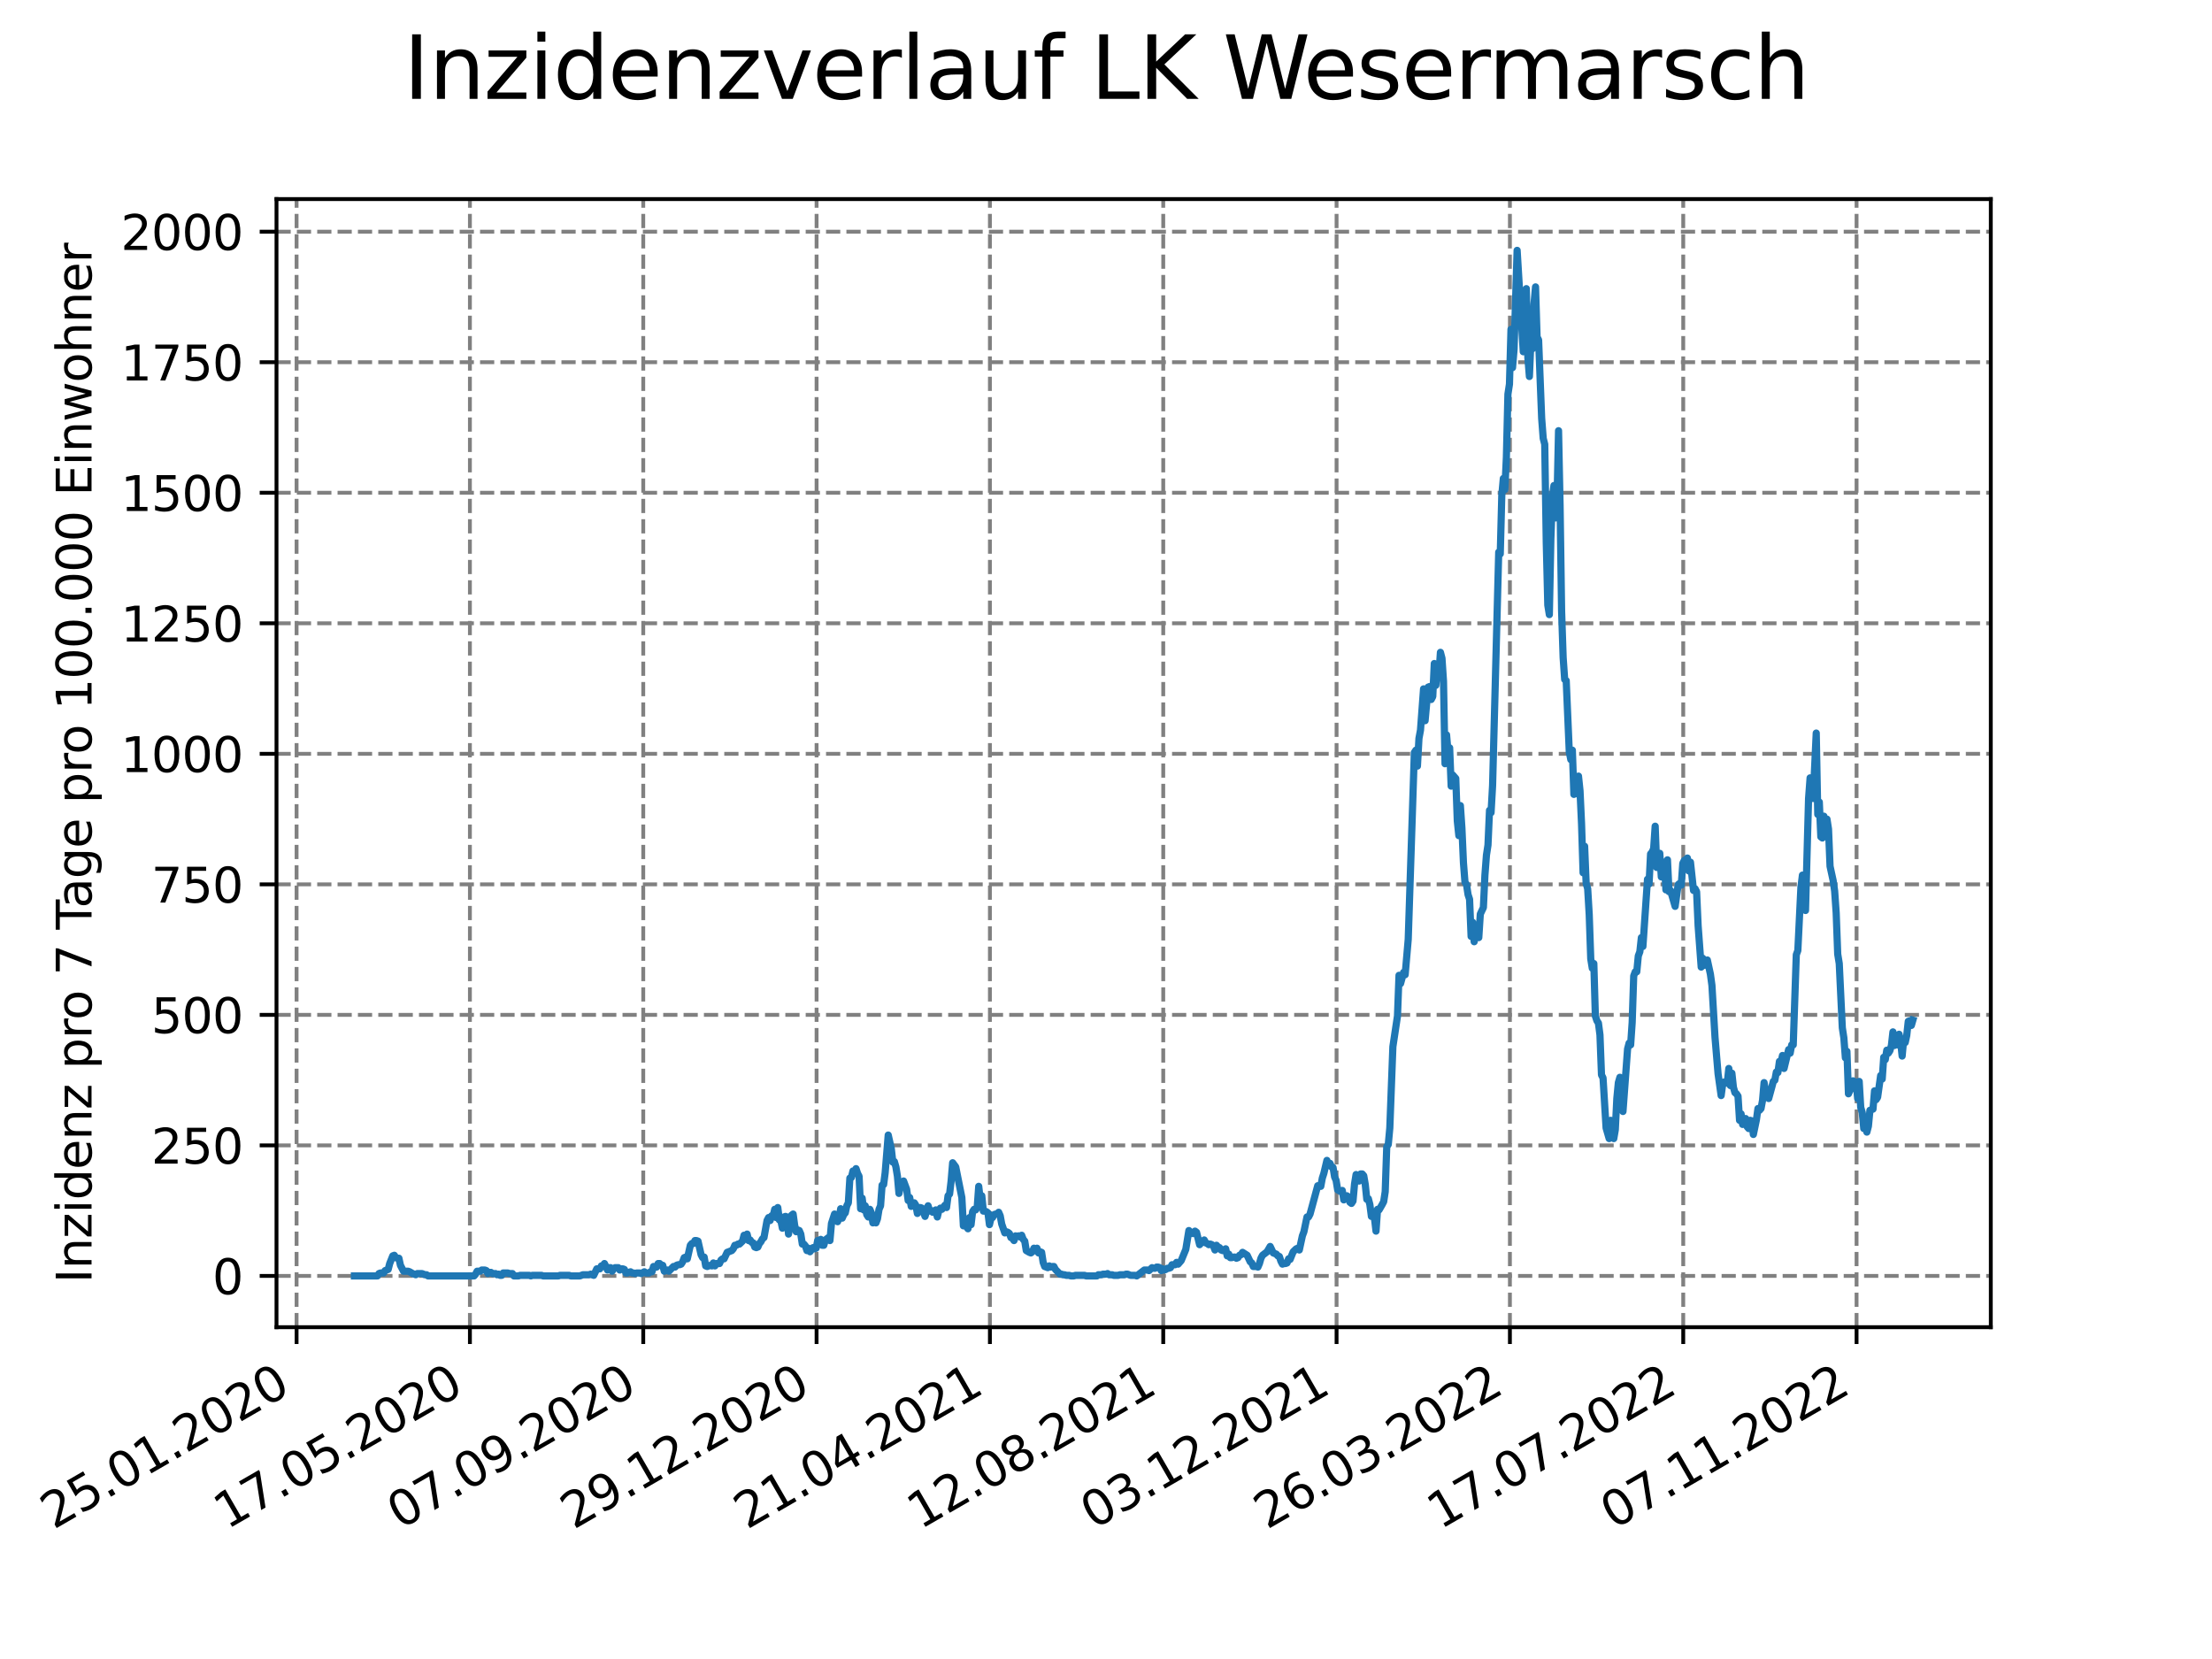 <?xml version="1.0" encoding="utf-8" standalone="no"?>
<!DOCTYPE svg PUBLIC "-//W3C//DTD SVG 1.1//EN"
  "http://www.w3.org/Graphics/SVG/1.1/DTD/svg11.dtd">
<svg xmlns:xlink="http://www.w3.org/1999/xlink" width="460.8pt" height="345.6pt" viewBox="0 0 460.8 345.6" xmlns="http://www.w3.org/2000/svg" version="1.1">
 <defs>
  <style type="text/css">*{stroke-linejoin: round; stroke-linecap: butt}</style>
 </defs>
 <g id="figure_1">
  <g id="patch_1">
   <path d="M 0 345.6 
L 460.8 345.6 
L 460.8 0 
L 0 0 
z
" style="fill: #ffffff"/>
  </g>
  <g id="axes_1">
   <g id="patch_2">
    <path d="M 57.6 276.48 
L 414.72 276.48 
L 414.72 41.472 
L 57.6 41.472 
z
" style="fill: #ffffff"/>
   </g>
   <g id="matplotlib.axis_1">
    <g id="xtick_1">
     <g id="line2d_1">
      <path d="M 61.783 276.48 
L 61.783 41.472 
" clip-path="url(#p9603338c42)" style="fill: none; stroke-dasharray: 2.96,1.28; stroke-dashoffset: 0; stroke: #808080; stroke-width: 0.8"/>
     </g>
     <g id="line2d_2">
      <defs>
       <path id="m438621c3f0" d="M 0 0 
L 0 3.5 
" style="stroke: #000000; stroke-width: 0.8"/>
      </defs>
      <g>
       <use xlink:href="#m438621c3f0" x="61.783" y="276.48" style="stroke: #000000; stroke-width: 0.8"/>
      </g>
     </g>
     <g id="text_1">
      <!-- 25.01.2020 -->
      <g transform="translate(11.158 318.689) rotate(-30) scale(0.1 -0.1)">
       <defs>
        <path id="DejaVuSans-32" d="M 1228 531 
L 3431 531 
L 3431 0 
L 469 0 
L 469 531 
Q 828 903 1448 1529 
Q 2069 2156 2228 2338 
Q 2531 2678 2651 2914 
Q 2772 3150 2772 3378 
Q 2772 3750 2511 3984 
Q 2250 4219 1831 4219 
Q 1534 4219 1204 4116 
Q 875 4013 500 3803 
L 500 4441 
Q 881 4594 1212 4672 
Q 1544 4750 1819 4750 
Q 2544 4750 2975 4387 
Q 3406 4025 3406 3419 
Q 3406 3131 3298 2873 
Q 3191 2616 2906 2266 
Q 2828 2175 2409 1742 
Q 1991 1309 1228 531 
z
" transform="scale(0.016)"/>
        <path id="DejaVuSans-35" d="M 691 4666 
L 3169 4666 
L 3169 4134 
L 1269 4134 
L 1269 2991 
Q 1406 3038 1543 3061 
Q 1681 3084 1819 3084 
Q 2600 3084 3056 2656 
Q 3513 2228 3513 1497 
Q 3513 744 3044 326 
Q 2575 -91 1722 -91 
Q 1428 -91 1123 -41 
Q 819 9 494 109 
L 494 744 
Q 775 591 1075 516 
Q 1375 441 1709 441 
Q 2250 441 2565 725 
Q 2881 1009 2881 1497 
Q 2881 1984 2565 2268 
Q 2250 2553 1709 2553 
Q 1456 2553 1204 2497 
Q 953 2441 691 2322 
L 691 4666 
z
" transform="scale(0.016)"/>
        <path id="DejaVuSans-2e" d="M 684 794 
L 1344 794 
L 1344 0 
L 684 0 
L 684 794 
z
" transform="scale(0.016)"/>
        <path id="DejaVuSans-30" d="M 2034 4250 
Q 1547 4250 1301 3770 
Q 1056 3291 1056 2328 
Q 1056 1369 1301 889 
Q 1547 409 2034 409 
Q 2525 409 2770 889 
Q 3016 1369 3016 2328 
Q 3016 3291 2770 3770 
Q 2525 4250 2034 4250 
z
M 2034 4750 
Q 2819 4750 3233 4129 
Q 3647 3509 3647 2328 
Q 3647 1150 3233 529 
Q 2819 -91 2034 -91 
Q 1250 -91 836 529 
Q 422 1150 422 2328 
Q 422 3509 836 4129 
Q 1250 4750 2034 4750 
z
" transform="scale(0.016)"/>
        <path id="DejaVuSans-31" d="M 794 531 
L 1825 531 
L 1825 4091 
L 703 3866 
L 703 4441 
L 1819 4666 
L 2450 4666 
L 2450 531 
L 3481 531 
L 3481 0 
L 794 0 
L 794 531 
z
" transform="scale(0.016)"/>
       </defs>
       <use xlink:href="#DejaVuSans-32"/>
       <use xlink:href="#DejaVuSans-35" x="63.623"/>
       <use xlink:href="#DejaVuSans-2e" x="127.246"/>
       <use xlink:href="#DejaVuSans-30" x="159.033"/>
       <use xlink:href="#DejaVuSans-31" x="222.656"/>
       <use xlink:href="#DejaVuSans-2e" x="286.279"/>
       <use xlink:href="#DejaVuSans-32" x="318.066"/>
       <use xlink:href="#DejaVuSans-30" x="381.689"/>
       <use xlink:href="#DejaVuSans-32" x="445.312"/>
       <use xlink:href="#DejaVuSans-30" x="508.936"/>
      </g>
     </g>
    </g>
    <g id="xtick_2">
     <g id="line2d_3">
      <path d="M 97.892 276.48 
L 97.892 41.472 
" clip-path="url(#p9603338c42)" style="fill: none; stroke-dasharray: 2.96,1.28; stroke-dashoffset: 0; stroke: #808080; stroke-width: 0.8"/>
     </g>
     <g id="line2d_4">
      <g>
       <use xlink:href="#m438621c3f0" x="97.892" y="276.48" style="stroke: #000000; stroke-width: 0.8"/>
      </g>
     </g>
     <g id="text_2">
      <!-- 17.05.2020 -->
      <g transform="translate(47.266 318.689) rotate(-30) scale(0.1 -0.1)">
       <defs>
        <path id="DejaVuSans-37" d="M 525 4666 
L 3525 4666 
L 3525 4397 
L 1831 0 
L 1172 0 
L 2766 4134 
L 525 4134 
L 525 4666 
z
" transform="scale(0.016)"/>
       </defs>
       <use xlink:href="#DejaVuSans-31"/>
       <use xlink:href="#DejaVuSans-37" x="63.623"/>
       <use xlink:href="#DejaVuSans-2e" x="127.246"/>
       <use xlink:href="#DejaVuSans-30" x="159.033"/>
       <use xlink:href="#DejaVuSans-35" x="222.656"/>
       <use xlink:href="#DejaVuSans-2e" x="286.279"/>
       <use xlink:href="#DejaVuSans-32" x="318.066"/>
       <use xlink:href="#DejaVuSans-30" x="381.689"/>
       <use xlink:href="#DejaVuSans-32" x="445.312"/>
       <use xlink:href="#DejaVuSans-30" x="508.936"/>
      </g>
     </g>
    </g>
    <g id="xtick_3">
     <g id="line2d_5">
      <path d="M 134 276.48 
L 134 41.472 
" clip-path="url(#p9603338c42)" style="fill: none; stroke-dasharray: 2.96,1.28; stroke-dashoffset: 0; stroke: #808080; stroke-width: 0.8"/>
     </g>
     <g id="line2d_6">
      <g>
       <use xlink:href="#m438621c3f0" x="134" y="276.48" style="stroke: #000000; stroke-width: 0.8"/>
      </g>
     </g>
     <g id="text_3">
      <!-- 07.09.2020 -->
      <g transform="translate(83.375 318.689) rotate(-30) scale(0.1 -0.1)">
       <defs>
        <path id="DejaVuSans-39" d="M 703 97 
L 703 672 
Q 941 559 1184 500 
Q 1428 441 1663 441 
Q 2288 441 2617 861 
Q 2947 1281 2994 2138 
Q 2813 1869 2534 1725 
Q 2256 1581 1919 1581 
Q 1219 1581 811 2004 
Q 403 2428 403 3163 
Q 403 3881 828 4315 
Q 1253 4750 1959 4750 
Q 2769 4750 3195 4129 
Q 3622 3509 3622 2328 
Q 3622 1225 3098 567 
Q 2575 -91 1691 -91 
Q 1453 -91 1209 -44 
Q 966 3 703 97 
z
M 1959 2075 
Q 2384 2075 2632 2365 
Q 2881 2656 2881 3163 
Q 2881 3666 2632 3958 
Q 2384 4250 1959 4250 
Q 1534 4250 1286 3958 
Q 1038 3666 1038 3163 
Q 1038 2656 1286 2365 
Q 1534 2075 1959 2075 
z
" transform="scale(0.016)"/>
       </defs>
       <use xlink:href="#DejaVuSans-30"/>
       <use xlink:href="#DejaVuSans-37" x="63.623"/>
       <use xlink:href="#DejaVuSans-2e" x="127.246"/>
       <use xlink:href="#DejaVuSans-30" x="159.033"/>
       <use xlink:href="#DejaVuSans-39" x="222.656"/>
       <use xlink:href="#DejaVuSans-2e" x="286.279"/>
       <use xlink:href="#DejaVuSans-32" x="318.066"/>
       <use xlink:href="#DejaVuSans-30" x="381.689"/>
       <use xlink:href="#DejaVuSans-32" x="445.312"/>
       <use xlink:href="#DejaVuSans-30" x="508.936"/>
      </g>
     </g>
    </g>
    <g id="xtick_4">
     <g id="line2d_7">
      <path d="M 170.108 276.48 
L 170.108 41.472 
" clip-path="url(#p9603338c42)" style="fill: none; stroke-dasharray: 2.96,1.28; stroke-dashoffset: 0; stroke: #808080; stroke-width: 0.8"/>
     </g>
     <g id="line2d_8">
      <g>
       <use xlink:href="#m438621c3f0" x="170.108" y="276.48" style="stroke: #000000; stroke-width: 0.8"/>
      </g>
     </g>
     <g id="text_4">
      <!-- 29.12.2020 -->
      <g transform="translate(119.483 318.689) rotate(-30) scale(0.1 -0.1)">
       <use xlink:href="#DejaVuSans-32"/>
       <use xlink:href="#DejaVuSans-39" x="63.623"/>
       <use xlink:href="#DejaVuSans-2e" x="127.246"/>
       <use xlink:href="#DejaVuSans-31" x="159.033"/>
       <use xlink:href="#DejaVuSans-32" x="222.656"/>
       <use xlink:href="#DejaVuSans-2e" x="286.279"/>
       <use xlink:href="#DejaVuSans-32" x="318.066"/>
       <use xlink:href="#DejaVuSans-30" x="381.689"/>
       <use xlink:href="#DejaVuSans-32" x="445.312"/>
       <use xlink:href="#DejaVuSans-30" x="508.936"/>
      </g>
     </g>
    </g>
    <g id="xtick_5">
     <g id="line2d_9">
      <path d="M 206.216 276.48 
L 206.216 41.472 
" clip-path="url(#p9603338c42)" style="fill: none; stroke-dasharray: 2.96,1.28; stroke-dashoffset: 0; stroke: #808080; stroke-width: 0.8"/>
     </g>
     <g id="line2d_10">
      <g>
       <use xlink:href="#m438621c3f0" x="206.216" y="276.48" style="stroke: #000000; stroke-width: 0.8"/>
      </g>
     </g>
     <g id="text_5">
      <!-- 21.04.2021 -->
      <g transform="translate(155.591 318.689) rotate(-30) scale(0.1 -0.1)">
       <defs>
        <path id="DejaVuSans-34" d="M 2419 4116 
L 825 1625 
L 2419 1625 
L 2419 4116 
z
M 2253 4666 
L 3047 4666 
L 3047 1625 
L 3713 1625 
L 3713 1100 
L 3047 1100 
L 3047 0 
L 2419 0 
L 2419 1100 
L 313 1100 
L 313 1709 
L 2253 4666 
z
" transform="scale(0.016)"/>
       </defs>
       <use xlink:href="#DejaVuSans-32"/>
       <use xlink:href="#DejaVuSans-31" x="63.623"/>
       <use xlink:href="#DejaVuSans-2e" x="127.246"/>
       <use xlink:href="#DejaVuSans-30" x="159.033"/>
       <use xlink:href="#DejaVuSans-34" x="222.656"/>
       <use xlink:href="#DejaVuSans-2e" x="286.279"/>
       <use xlink:href="#DejaVuSans-32" x="318.066"/>
       <use xlink:href="#DejaVuSans-30" x="381.689"/>
       <use xlink:href="#DejaVuSans-32" x="445.312"/>
       <use xlink:href="#DejaVuSans-31" x="508.936"/>
      </g>
     </g>
    </g>
    <g id="xtick_6">
     <g id="line2d_11">
      <path d="M 242.324 276.48 
L 242.324 41.472 
" clip-path="url(#p9603338c42)" style="fill: none; stroke-dasharray: 2.96,1.28; stroke-dashoffset: 0; stroke: #808080; stroke-width: 0.8"/>
     </g>
     <g id="line2d_12">
      <g>
       <use xlink:href="#m438621c3f0" x="242.324" y="276.48" style="stroke: #000000; stroke-width: 0.8"/>
      </g>
     </g>
     <g id="text_6">
      <!-- 12.08.2021 -->
      <g transform="translate(191.699 318.689) rotate(-30) scale(0.1 -0.1)">
       <defs>
        <path id="DejaVuSans-38" d="M 2034 2216 
Q 1584 2216 1326 1975 
Q 1069 1734 1069 1313 
Q 1069 891 1326 650 
Q 1584 409 2034 409 
Q 2484 409 2743 651 
Q 3003 894 3003 1313 
Q 3003 1734 2745 1975 
Q 2488 2216 2034 2216 
z
M 1403 2484 
Q 997 2584 770 2862 
Q 544 3141 544 3541 
Q 544 4100 942 4425 
Q 1341 4750 2034 4750 
Q 2731 4750 3128 4425 
Q 3525 4100 3525 3541 
Q 3525 3141 3298 2862 
Q 3072 2584 2669 2484 
Q 3125 2378 3379 2068 
Q 3634 1759 3634 1313 
Q 3634 634 3220 271 
Q 2806 -91 2034 -91 
Q 1263 -91 848 271 
Q 434 634 434 1313 
Q 434 1759 690 2068 
Q 947 2378 1403 2484 
z
M 1172 3481 
Q 1172 3119 1398 2916 
Q 1625 2713 2034 2713 
Q 2441 2713 2670 2916 
Q 2900 3119 2900 3481 
Q 2900 3844 2670 4047 
Q 2441 4250 2034 4250 
Q 1625 4250 1398 4047 
Q 1172 3844 1172 3481 
z
" transform="scale(0.016)"/>
       </defs>
       <use xlink:href="#DejaVuSans-31"/>
       <use xlink:href="#DejaVuSans-32" x="63.623"/>
       <use xlink:href="#DejaVuSans-2e" x="127.246"/>
       <use xlink:href="#DejaVuSans-30" x="159.033"/>
       <use xlink:href="#DejaVuSans-38" x="222.656"/>
       <use xlink:href="#DejaVuSans-2e" x="286.279"/>
       <use xlink:href="#DejaVuSans-32" x="318.066"/>
       <use xlink:href="#DejaVuSans-30" x="381.689"/>
       <use xlink:href="#DejaVuSans-32" x="445.312"/>
       <use xlink:href="#DejaVuSans-31" x="508.936"/>
      </g>
     </g>
    </g>
    <g id="xtick_7">
     <g id="line2d_13">
      <path d="M 278.433 276.48 
L 278.433 41.472 
" clip-path="url(#p9603338c42)" style="fill: none; stroke-dasharray: 2.96,1.28; stroke-dashoffset: 0; stroke: #808080; stroke-width: 0.8"/>
     </g>
     <g id="line2d_14">
      <g>
       <use xlink:href="#m438621c3f0" x="278.433" y="276.48" style="stroke: #000000; stroke-width: 0.8"/>
      </g>
     </g>
     <g id="text_7">
      <!-- 03.12.2021 -->
      <g transform="translate(227.808 318.689) rotate(-30) scale(0.1 -0.1)">
       <defs>
        <path id="DejaVuSans-33" d="M 2597 2516 
Q 3050 2419 3304 2112 
Q 3559 1806 3559 1356 
Q 3559 666 3084 287 
Q 2609 -91 1734 -91 
Q 1441 -91 1130 -33 
Q 819 25 488 141 
L 488 750 
Q 750 597 1062 519 
Q 1375 441 1716 441 
Q 2309 441 2620 675 
Q 2931 909 2931 1356 
Q 2931 1769 2642 2001 
Q 2353 2234 1838 2234 
L 1294 2234 
L 1294 2753 
L 1863 2753 
Q 2328 2753 2575 2939 
Q 2822 3125 2822 3475 
Q 2822 3834 2567 4026 
Q 2313 4219 1838 4219 
Q 1578 4219 1281 4162 
Q 984 4106 628 3988 
L 628 4550 
Q 988 4650 1302 4700 
Q 1616 4750 1894 4750 
Q 2613 4750 3031 4423 
Q 3450 4097 3450 3541 
Q 3450 3153 3228 2886 
Q 3006 2619 2597 2516 
z
" transform="scale(0.016)"/>
       </defs>
       <use xlink:href="#DejaVuSans-30"/>
       <use xlink:href="#DejaVuSans-33" x="63.623"/>
       <use xlink:href="#DejaVuSans-2e" x="127.246"/>
       <use xlink:href="#DejaVuSans-31" x="159.033"/>
       <use xlink:href="#DejaVuSans-32" x="222.656"/>
       <use xlink:href="#DejaVuSans-2e" x="286.279"/>
       <use xlink:href="#DejaVuSans-32" x="318.066"/>
       <use xlink:href="#DejaVuSans-30" x="381.689"/>
       <use xlink:href="#DejaVuSans-32" x="445.312"/>
       <use xlink:href="#DejaVuSans-31" x="508.936"/>
      </g>
     </g>
    </g>
    <g id="xtick_8">
     <g id="line2d_15">
      <path d="M 314.541 276.48 
L 314.541 41.472 
" clip-path="url(#p9603338c42)" style="fill: none; stroke-dasharray: 2.96,1.28; stroke-dashoffset: 0; stroke: #808080; stroke-width: 0.8"/>
     </g>
     <g id="line2d_16">
      <g>
       <use xlink:href="#m438621c3f0" x="314.541" y="276.48" style="stroke: #000000; stroke-width: 0.8"/>
      </g>
     </g>
     <g id="text_8">
      <!-- 26.03.2022 -->
      <g transform="translate(263.916 318.689) rotate(-30) scale(0.1 -0.1)">
       <defs>
        <path id="DejaVuSans-36" d="M 2113 2584 
Q 1688 2584 1439 2293 
Q 1191 2003 1191 1497 
Q 1191 994 1439 701 
Q 1688 409 2113 409 
Q 2538 409 2786 701 
Q 3034 994 3034 1497 
Q 3034 2003 2786 2293 
Q 2538 2584 2113 2584 
z
M 3366 4563 
L 3366 3988 
Q 3128 4100 2886 4159 
Q 2644 4219 2406 4219 
Q 1781 4219 1451 3797 
Q 1122 3375 1075 2522 
Q 1259 2794 1537 2939 
Q 1816 3084 2150 3084 
Q 2853 3084 3261 2657 
Q 3669 2231 3669 1497 
Q 3669 778 3244 343 
Q 2819 -91 2113 -91 
Q 1303 -91 875 529 
Q 447 1150 447 2328 
Q 447 3434 972 4092 
Q 1497 4750 2381 4750 
Q 2619 4750 2861 4703 
Q 3103 4656 3366 4563 
z
" transform="scale(0.016)"/>
       </defs>
       <use xlink:href="#DejaVuSans-32"/>
       <use xlink:href="#DejaVuSans-36" x="63.623"/>
       <use xlink:href="#DejaVuSans-2e" x="127.246"/>
       <use xlink:href="#DejaVuSans-30" x="159.033"/>
       <use xlink:href="#DejaVuSans-33" x="222.656"/>
       <use xlink:href="#DejaVuSans-2e" x="286.279"/>
       <use xlink:href="#DejaVuSans-32" x="318.066"/>
       <use xlink:href="#DejaVuSans-30" x="381.689"/>
       <use xlink:href="#DejaVuSans-32" x="445.312"/>
       <use xlink:href="#DejaVuSans-32" x="508.936"/>
      </g>
     </g>
    </g>
    <g id="xtick_9">
     <g id="line2d_17">
      <path d="M 350.649 276.48 
L 350.649 41.472 
" clip-path="url(#p9603338c42)" style="fill: none; stroke-dasharray: 2.96,1.28; stroke-dashoffset: 0; stroke: #808080; stroke-width: 0.8"/>
     </g>
     <g id="line2d_18">
      <g>
       <use xlink:href="#m438621c3f0" x="350.649" y="276.48" style="stroke: #000000; stroke-width: 0.8"/>
      </g>
     </g>
     <g id="text_9">
      <!-- 17.07.2022 -->
      <g transform="translate(300.024 318.689) rotate(-30) scale(0.1 -0.1)">
       <use xlink:href="#DejaVuSans-31"/>
       <use xlink:href="#DejaVuSans-37" x="63.623"/>
       <use xlink:href="#DejaVuSans-2e" x="127.246"/>
       <use xlink:href="#DejaVuSans-30" x="159.033"/>
       <use xlink:href="#DejaVuSans-37" x="222.656"/>
       <use xlink:href="#DejaVuSans-2e" x="286.279"/>
       <use xlink:href="#DejaVuSans-32" x="318.066"/>
       <use xlink:href="#DejaVuSans-30" x="381.689"/>
       <use xlink:href="#DejaVuSans-32" x="445.312"/>
       <use xlink:href="#DejaVuSans-32" x="508.936"/>
      </g>
     </g>
    </g>
    <g id="xtick_10">
     <g id="line2d_19">
      <path d="M 386.757 276.48 
L 386.757 41.472 
" clip-path="url(#p9603338c42)" style="fill: none; stroke-dasharray: 2.96,1.28; stroke-dashoffset: 0; stroke: #808080; stroke-width: 0.8"/>
     </g>
     <g id="line2d_20">
      <g>
       <use xlink:href="#m438621c3f0" x="386.757" y="276.48" style="stroke: #000000; stroke-width: 0.8"/>
      </g>
     </g>
     <g id="text_10">
      <!-- 07.11.2022 -->
      <g transform="translate(336.132 318.689) rotate(-30) scale(0.1 -0.1)">
       <use xlink:href="#DejaVuSans-30"/>
       <use xlink:href="#DejaVuSans-37" x="63.623"/>
       <use xlink:href="#DejaVuSans-2e" x="127.246"/>
       <use xlink:href="#DejaVuSans-31" x="159.033"/>
       <use xlink:href="#DejaVuSans-31" x="222.656"/>
       <use xlink:href="#DejaVuSans-2e" x="286.279"/>
       <use xlink:href="#DejaVuSans-32" x="318.066"/>
       <use xlink:href="#DejaVuSans-30" x="381.689"/>
       <use xlink:href="#DejaVuSans-32" x="445.312"/>
       <use xlink:href="#DejaVuSans-32" x="508.936"/>
      </g>
     </g>
    </g>
   </g>
   <g id="matplotlib.axis_2">
    <g id="ytick_1">
     <g id="line2d_21">
      <path d="M 57.6 265.798 
L 414.72 265.798 
" clip-path="url(#p9603338c42)" style="fill: none; stroke-dasharray: 2.96,1.28; stroke-dashoffset: 0; stroke: #808080; stroke-width: 0.8"/>
     </g>
     <g id="line2d_22">
      <defs>
       <path id="med3c5aa17b" d="M 0 0 
L -3.5 0 
" style="stroke: #000000; stroke-width: 0.8"/>
      </defs>
      <g>
       <use xlink:href="#med3c5aa17b" x="57.6" y="265.798" style="stroke: #000000; stroke-width: 0.8"/>
      </g>
     </g>
     <g id="text_11">
      <!-- 0 -->
      <g transform="translate(44.237 269.597) scale(0.1 -0.1)">
       <use xlink:href="#DejaVuSans-30"/>
      </g>
     </g>
    </g>
    <g id="ytick_2">
     <g id="line2d_23">
      <path d="M 57.6 238.606 
L 414.72 238.606 
" clip-path="url(#p9603338c42)" style="fill: none; stroke-dasharray: 2.96,1.28; stroke-dashoffset: 0; stroke: #808080; stroke-width: 0.8"/>
     </g>
     <g id="line2d_24">
      <g>
       <use xlink:href="#med3c5aa17b" x="57.6" y="238.606" style="stroke: #000000; stroke-width: 0.8"/>
      </g>
     </g>
     <g id="text_12">
      <!-- 250 -->
      <g transform="translate(31.512 242.406) scale(0.1 -0.1)">
       <use xlink:href="#DejaVuSans-32"/>
       <use xlink:href="#DejaVuSans-35" x="63.623"/>
       <use xlink:href="#DejaVuSans-30" x="127.246"/>
      </g>
     </g>
    </g>
    <g id="ytick_3">
     <g id="line2d_25">
      <path d="M 57.6 211.415 
L 414.72 211.415 
" clip-path="url(#p9603338c42)" style="fill: none; stroke-dasharray: 2.96,1.28; stroke-dashoffset: 0; stroke: #808080; stroke-width: 0.8"/>
     </g>
     <g id="line2d_26">
      <g>
       <use xlink:href="#med3c5aa17b" x="57.6" y="211.415" style="stroke: #000000; stroke-width: 0.8"/>
      </g>
     </g>
     <g id="text_13">
      <!-- 500 -->
      <g transform="translate(31.512 215.214) scale(0.1 -0.1)">
       <use xlink:href="#DejaVuSans-35"/>
       <use xlink:href="#DejaVuSans-30" x="63.623"/>
       <use xlink:href="#DejaVuSans-30" x="127.246"/>
      </g>
     </g>
    </g>
    <g id="ytick_4">
     <g id="line2d_27">
      <path d="M 57.6 184.224 
L 414.72 184.224 
" clip-path="url(#p9603338c42)" style="fill: none; stroke-dasharray: 2.96,1.28; stroke-dashoffset: 0; stroke: #808080; stroke-width: 0.8"/>
     </g>
     <g id="line2d_28">
      <g>
       <use xlink:href="#med3c5aa17b" x="57.6" y="184.224" style="stroke: #000000; stroke-width: 0.8"/>
      </g>
     </g>
     <g id="text_14">
      <!-- 750 -->
      <g transform="translate(31.512 188.023) scale(0.1 -0.1)">
       <use xlink:href="#DejaVuSans-37"/>
       <use xlink:href="#DejaVuSans-35" x="63.623"/>
       <use xlink:href="#DejaVuSans-30" x="127.246"/>
      </g>
     </g>
    </g>
    <g id="ytick_5">
     <g id="line2d_29">
      <path d="M 57.6 157.032 
L 414.72 157.032 
" clip-path="url(#p9603338c42)" style="fill: none; stroke-dasharray: 2.96,1.28; stroke-dashoffset: 0; stroke: #808080; stroke-width: 0.8"/>
     </g>
     <g id="line2d_30">
      <g>
       <use xlink:href="#med3c5aa17b" x="57.6" y="157.032" style="stroke: #000000; stroke-width: 0.8"/>
      </g>
     </g>
     <g id="text_15">
      <!-- 1000 -->
      <g transform="translate(25.15 160.832) scale(0.1 -0.1)">
       <use xlink:href="#DejaVuSans-31"/>
       <use xlink:href="#DejaVuSans-30" x="63.623"/>
       <use xlink:href="#DejaVuSans-30" x="127.246"/>
       <use xlink:href="#DejaVuSans-30" x="190.869"/>
      </g>
     </g>
    </g>
    <g id="ytick_6">
     <g id="line2d_31">
      <path d="M 57.6 129.841 
L 414.72 129.841 
" clip-path="url(#p9603338c42)" style="fill: none; stroke-dasharray: 2.96,1.28; stroke-dashoffset: 0; stroke: #808080; stroke-width: 0.8"/>
     </g>
     <g id="line2d_32">
      <g>
       <use xlink:href="#med3c5aa17b" x="57.6" y="129.841" style="stroke: #000000; stroke-width: 0.8"/>
      </g>
     </g>
     <g id="text_16">
      <!-- 1250 -->
      <g transform="translate(25.15 133.64) scale(0.1 -0.1)">
       <use xlink:href="#DejaVuSans-31"/>
       <use xlink:href="#DejaVuSans-32" x="63.623"/>
       <use xlink:href="#DejaVuSans-35" x="127.246"/>
       <use xlink:href="#DejaVuSans-30" x="190.869"/>
      </g>
     </g>
    </g>
    <g id="ytick_7">
     <g id="line2d_33">
      <path d="M 57.6 102.65 
L 414.72 102.65 
" clip-path="url(#p9603338c42)" style="fill: none; stroke-dasharray: 2.96,1.28; stroke-dashoffset: 0; stroke: #808080; stroke-width: 0.8"/>
     </g>
     <g id="line2d_34">
      <g>
       <use xlink:href="#med3c5aa17b" x="57.6" y="102.65" style="stroke: #000000; stroke-width: 0.8"/>
      </g>
     </g>
     <g id="text_17">
      <!-- 1500 -->
      <g transform="translate(25.15 106.449) scale(0.1 -0.1)">
       <use xlink:href="#DejaVuSans-31"/>
       <use xlink:href="#DejaVuSans-35" x="63.623"/>
       <use xlink:href="#DejaVuSans-30" x="127.246"/>
       <use xlink:href="#DejaVuSans-30" x="190.869"/>
      </g>
     </g>
    </g>
    <g id="ytick_8">
     <g id="line2d_35">
      <path d="M 57.6 75.458 
L 414.72 75.458 
" clip-path="url(#p9603338c42)" style="fill: none; stroke-dasharray: 2.96,1.28; stroke-dashoffset: 0; stroke: #808080; stroke-width: 0.8"/>
     </g>
     <g id="line2d_36">
      <g>
       <use xlink:href="#med3c5aa17b" x="57.6" y="75.458" style="stroke: #000000; stroke-width: 0.8"/>
      </g>
     </g>
     <g id="text_18">
      <!-- 1750 -->
      <g transform="translate(25.15 79.257) scale(0.1 -0.1)">
       <use xlink:href="#DejaVuSans-31"/>
       <use xlink:href="#DejaVuSans-37" x="63.623"/>
       <use xlink:href="#DejaVuSans-35" x="127.246"/>
       <use xlink:href="#DejaVuSans-30" x="190.869"/>
      </g>
     </g>
    </g>
    <g id="ytick_9">
     <g id="line2d_37">
      <path d="M 57.6 48.267 
L 414.72 48.267 
" clip-path="url(#p9603338c42)" style="fill: none; stroke-dasharray: 2.96,1.28; stroke-dashoffset: 0; stroke: #808080; stroke-width: 0.8"/>
     </g>
     <g id="line2d_38">
      <g>
       <use xlink:href="#med3c5aa17b" x="57.6" y="48.267" style="stroke: #000000; stroke-width: 0.8"/>
      </g>
     </g>
     <g id="text_19">
      <!-- 2000 -->
      <g transform="translate(25.15 52.066) scale(0.1 -0.1)">
       <use xlink:href="#DejaVuSans-32"/>
       <use xlink:href="#DejaVuSans-30" x="63.623"/>
       <use xlink:href="#DejaVuSans-30" x="127.246"/>
       <use xlink:href="#DejaVuSans-30" x="190.869"/>
      </g>
     </g>
    </g>
    <g id="text_20">
     <!-- Inzidenz pro 7 Tage pro 100.000 Einwohner -->
     <g transform="translate(19.07 267.301) rotate(-90) scale(0.1 -0.1)">
      <defs>
       <path id="DejaVuSans-49" d="M 628 4666 
L 1259 4666 
L 1259 0 
L 628 0 
L 628 4666 
z
" transform="scale(0.016)"/>
       <path id="DejaVuSans-6e" d="M 3513 2113 
L 3513 0 
L 2938 0 
L 2938 2094 
Q 2938 2591 2744 2837 
Q 2550 3084 2163 3084 
Q 1697 3084 1428 2787 
Q 1159 2491 1159 1978 
L 1159 0 
L 581 0 
L 581 3500 
L 1159 3500 
L 1159 2956 
Q 1366 3272 1645 3428 
Q 1925 3584 2291 3584 
Q 2894 3584 3203 3211 
Q 3513 2838 3513 2113 
z
" transform="scale(0.016)"/>
       <path id="DejaVuSans-7a" d="M 353 3500 
L 3084 3500 
L 3084 2975 
L 922 459 
L 3084 459 
L 3084 0 
L 275 0 
L 275 525 
L 2438 3041 
L 353 3041 
L 353 3500 
z
" transform="scale(0.016)"/>
       <path id="DejaVuSans-69" d="M 603 3500 
L 1178 3500 
L 1178 0 
L 603 0 
L 603 3500 
z
M 603 4863 
L 1178 4863 
L 1178 4134 
L 603 4134 
L 603 4863 
z
" transform="scale(0.016)"/>
       <path id="DejaVuSans-64" d="M 2906 2969 
L 2906 4863 
L 3481 4863 
L 3481 0 
L 2906 0 
L 2906 525 
Q 2725 213 2448 61 
Q 2172 -91 1784 -91 
Q 1150 -91 751 415 
Q 353 922 353 1747 
Q 353 2572 751 3078 
Q 1150 3584 1784 3584 
Q 2172 3584 2448 3432 
Q 2725 3281 2906 2969 
z
M 947 1747 
Q 947 1113 1208 752 
Q 1469 391 1925 391 
Q 2381 391 2643 752 
Q 2906 1113 2906 1747 
Q 2906 2381 2643 2742 
Q 2381 3103 1925 3103 
Q 1469 3103 1208 2742 
Q 947 2381 947 1747 
z
" transform="scale(0.016)"/>
       <path id="DejaVuSans-65" d="M 3597 1894 
L 3597 1613 
L 953 1613 
Q 991 1019 1311 708 
Q 1631 397 2203 397 
Q 2534 397 2845 478 
Q 3156 559 3463 722 
L 3463 178 
Q 3153 47 2828 -22 
Q 2503 -91 2169 -91 
Q 1331 -91 842 396 
Q 353 884 353 1716 
Q 353 2575 817 3079 
Q 1281 3584 2069 3584 
Q 2775 3584 3186 3129 
Q 3597 2675 3597 1894 
z
M 3022 2063 
Q 3016 2534 2758 2815 
Q 2500 3097 2075 3097 
Q 1594 3097 1305 2825 
Q 1016 2553 972 2059 
L 3022 2063 
z
" transform="scale(0.016)"/>
       <path id="DejaVuSans-20" transform="scale(0.016)"/>
       <path id="DejaVuSans-70" d="M 1159 525 
L 1159 -1331 
L 581 -1331 
L 581 3500 
L 1159 3500 
L 1159 2969 
Q 1341 3281 1617 3432 
Q 1894 3584 2278 3584 
Q 2916 3584 3314 3078 
Q 3713 2572 3713 1747 
Q 3713 922 3314 415 
Q 2916 -91 2278 -91 
Q 1894 -91 1617 61 
Q 1341 213 1159 525 
z
M 3116 1747 
Q 3116 2381 2855 2742 
Q 2594 3103 2138 3103 
Q 1681 3103 1420 2742 
Q 1159 2381 1159 1747 
Q 1159 1113 1420 752 
Q 1681 391 2138 391 
Q 2594 391 2855 752 
Q 3116 1113 3116 1747 
z
" transform="scale(0.016)"/>
       <path id="DejaVuSans-72" d="M 2631 2963 
Q 2534 3019 2420 3045 
Q 2306 3072 2169 3072 
Q 1681 3072 1420 2755 
Q 1159 2438 1159 1844 
L 1159 0 
L 581 0 
L 581 3500 
L 1159 3500 
L 1159 2956 
Q 1341 3275 1631 3429 
Q 1922 3584 2338 3584 
Q 2397 3584 2469 3576 
Q 2541 3569 2628 3553 
L 2631 2963 
z
" transform="scale(0.016)"/>
       <path id="DejaVuSans-6f" d="M 1959 3097 
Q 1497 3097 1228 2736 
Q 959 2375 959 1747 
Q 959 1119 1226 758 
Q 1494 397 1959 397 
Q 2419 397 2687 759 
Q 2956 1122 2956 1747 
Q 2956 2369 2687 2733 
Q 2419 3097 1959 3097 
z
M 1959 3584 
Q 2709 3584 3137 3096 
Q 3566 2609 3566 1747 
Q 3566 888 3137 398 
Q 2709 -91 1959 -91 
Q 1206 -91 779 398 
Q 353 888 353 1747 
Q 353 2609 779 3096 
Q 1206 3584 1959 3584 
z
" transform="scale(0.016)"/>
       <path id="DejaVuSans-54" d="M -19 4666 
L 3928 4666 
L 3928 4134 
L 2272 4134 
L 2272 0 
L 1638 0 
L 1638 4134 
L -19 4134 
L -19 4666 
z
" transform="scale(0.016)"/>
       <path id="DejaVuSans-61" d="M 2194 1759 
Q 1497 1759 1228 1600 
Q 959 1441 959 1056 
Q 959 750 1161 570 
Q 1363 391 1709 391 
Q 2188 391 2477 730 
Q 2766 1069 2766 1631 
L 2766 1759 
L 2194 1759 
z
M 3341 1997 
L 3341 0 
L 2766 0 
L 2766 531 
Q 2569 213 2275 61 
Q 1981 -91 1556 -91 
Q 1019 -91 701 211 
Q 384 513 384 1019 
Q 384 1609 779 1909 
Q 1175 2209 1959 2209 
L 2766 2209 
L 2766 2266 
Q 2766 2663 2505 2880 
Q 2244 3097 1772 3097 
Q 1472 3097 1187 3025 
Q 903 2953 641 2809 
L 641 3341 
Q 956 3463 1253 3523 
Q 1550 3584 1831 3584 
Q 2591 3584 2966 3190 
Q 3341 2797 3341 1997 
z
" transform="scale(0.016)"/>
       <path id="DejaVuSans-67" d="M 2906 1791 
Q 2906 2416 2648 2759 
Q 2391 3103 1925 3103 
Q 1463 3103 1205 2759 
Q 947 2416 947 1791 
Q 947 1169 1205 825 
Q 1463 481 1925 481 
Q 2391 481 2648 825 
Q 2906 1169 2906 1791 
z
M 3481 434 
Q 3481 -459 3084 -895 
Q 2688 -1331 1869 -1331 
Q 1566 -1331 1297 -1286 
Q 1028 -1241 775 -1147 
L 775 -588 
Q 1028 -725 1275 -790 
Q 1522 -856 1778 -856 
Q 2344 -856 2625 -561 
Q 2906 -266 2906 331 
L 2906 616 
Q 2728 306 2450 153 
Q 2172 0 1784 0 
Q 1141 0 747 490 
Q 353 981 353 1791 
Q 353 2603 747 3093 
Q 1141 3584 1784 3584 
Q 2172 3584 2450 3431 
Q 2728 3278 2906 2969 
L 2906 3500 
L 3481 3500 
L 3481 434 
z
" transform="scale(0.016)"/>
       <path id="DejaVuSans-45" d="M 628 4666 
L 3578 4666 
L 3578 4134 
L 1259 4134 
L 1259 2753 
L 3481 2753 
L 3481 2222 
L 1259 2222 
L 1259 531 
L 3634 531 
L 3634 0 
L 628 0 
L 628 4666 
z
" transform="scale(0.016)"/>
       <path id="DejaVuSans-77" d="M 269 3500 
L 844 3500 
L 1563 769 
L 2278 3500 
L 2956 3500 
L 3675 769 
L 4391 3500 
L 4966 3500 
L 4050 0 
L 3372 0 
L 2619 2869 
L 1863 0 
L 1184 0 
L 269 3500 
z
" transform="scale(0.016)"/>
       <path id="DejaVuSans-68" d="M 3513 2113 
L 3513 0 
L 2938 0 
L 2938 2094 
Q 2938 2591 2744 2837 
Q 2550 3084 2163 3084 
Q 1697 3084 1428 2787 
Q 1159 2491 1159 1978 
L 1159 0 
L 581 0 
L 581 4863 
L 1159 4863 
L 1159 2956 
Q 1366 3272 1645 3428 
Q 1925 3584 2291 3584 
Q 2894 3584 3203 3211 
Q 3513 2838 3513 2113 
z
" transform="scale(0.016)"/>
      </defs>
      <use xlink:href="#DejaVuSans-49"/>
      <use xlink:href="#DejaVuSans-6e" x="29.492"/>
      <use xlink:href="#DejaVuSans-7a" x="92.871"/>
      <use xlink:href="#DejaVuSans-69" x="145.361"/>
      <use xlink:href="#DejaVuSans-64" x="173.145"/>
      <use xlink:href="#DejaVuSans-65" x="236.621"/>
      <use xlink:href="#DejaVuSans-6e" x="298.145"/>
      <use xlink:href="#DejaVuSans-7a" x="361.523"/>
      <use xlink:href="#DejaVuSans-20" x="414.014"/>
      <use xlink:href="#DejaVuSans-70" x="445.801"/>
      <use xlink:href="#DejaVuSans-72" x="509.277"/>
      <use xlink:href="#DejaVuSans-6f" x="548.141"/>
      <use xlink:href="#DejaVuSans-20" x="609.322"/>
      <use xlink:href="#DejaVuSans-37" x="641.109"/>
      <use xlink:href="#DejaVuSans-20" x="704.732"/>
      <use xlink:href="#DejaVuSans-54" x="736.52"/>
      <use xlink:href="#DejaVuSans-61" x="781.104"/>
      <use xlink:href="#DejaVuSans-67" x="842.383"/>
      <use xlink:href="#DejaVuSans-65" x="905.859"/>
      <use xlink:href="#DejaVuSans-20" x="967.383"/>
      <use xlink:href="#DejaVuSans-70" x="999.17"/>
      <use xlink:href="#DejaVuSans-72" x="1062.646"/>
      <use xlink:href="#DejaVuSans-6f" x="1101.51"/>
      <use xlink:href="#DejaVuSans-20" x="1162.691"/>
      <use xlink:href="#DejaVuSans-31" x="1194.479"/>
      <use xlink:href="#DejaVuSans-30" x="1258.102"/>
      <use xlink:href="#DejaVuSans-30" x="1321.725"/>
      <use xlink:href="#DejaVuSans-2e" x="1385.348"/>
      <use xlink:href="#DejaVuSans-30" x="1417.135"/>
      <use xlink:href="#DejaVuSans-30" x="1480.758"/>
      <use xlink:href="#DejaVuSans-30" x="1544.381"/>
      <use xlink:href="#DejaVuSans-20" x="1608.004"/>
      <use xlink:href="#DejaVuSans-45" x="1639.791"/>
      <use xlink:href="#DejaVuSans-69" x="1702.975"/>
      <use xlink:href="#DejaVuSans-6e" x="1730.758"/>
      <use xlink:href="#DejaVuSans-77" x="1794.137"/>
      <use xlink:href="#DejaVuSans-6f" x="1875.924"/>
      <use xlink:href="#DejaVuSans-68" x="1937.105"/>
      <use xlink:href="#DejaVuSans-6e" x="2000.484"/>
      <use xlink:href="#DejaVuSans-65" x="2063.863"/>
      <use xlink:href="#DejaVuSans-72" x="2125.387"/>
     </g>
    </g>
   </g>
   <g id="line2d_39">
    <path d="M 73.833 265.798 
L 78.626 265.798 
L 78.945 265.307 
L 79.265 265.184 
L 79.904 265.184 
L 80.224 264.693 
L 80.863 264.447 
L 81.182 263.219 
L 81.821 261.623 
L 82.141 261.5 
L 82.46 261.992 
L 82.78 262.114 
L 83.099 262.114 
L 83.419 263.588 
L 84.058 264.816 
L 85.017 264.816 
L 85.336 264.938 
L 85.975 265.307 
L 86.614 265.552 
L 86.934 265.307 
L 87.893 265.307 
L 88.532 265.552 
L 88.851 265.552 
L 89.171 265.798 
L 98.757 265.798 
L 99.077 265.429 
L 99.396 264.816 
L 100.035 264.816 
L 100.355 264.57 
L 100.994 264.57 
L 101.313 264.693 
L 101.633 265.307 
L 101.952 265.061 
L 102.272 265.061 
L 102.591 265.307 
L 103.231 265.307 
L 103.55 265.552 
L 103.87 265.429 
L 104.189 265.675 
L 104.509 265.675 
L 104.828 265.184 
L 105.787 265.184 
L 106.106 265.307 
L 106.746 265.307 
L 107.065 265.798 
L 108.024 265.798 
L 108.343 265.675 
L 110.261 265.675 
L 110.58 265.798 
L 110.9 265.675 
L 112.817 265.675 
L 113.136 265.798 
L 116.332 265.798 
L 116.651 265.675 
L 118.569 265.675 
L 118.888 265.798 
L 120.805 265.798 
L 121.444 265.552 
L 122.723 265.552 
L 123.042 265.429 
L 123.681 265.675 
L 124.32 264.324 
L 124.959 264.324 
L 125.279 263.71 
L 125.599 263.71 
L 125.918 263.219 
L 126.557 264.57 
L 126.877 264.079 
L 127.196 264.079 
L 127.516 264.816 
L 127.835 264.324 
L 128.155 264.079 
L 128.794 264.079 
L 129.113 264.57 
L 129.433 264.324 
L 129.753 264.324 
L 130.072 264.447 
L 130.392 265.184 
L 130.711 265.184 
L 131.35 264.938 
L 131.67 265.184 
L 131.989 265.184 
L 132.309 265.307 
L 132.628 265.184 
L 133.268 265.184 
L 133.587 265.307 
L 134.226 264.938 
L 134.546 265.184 
L 135.185 265.184 
L 135.504 264.938 
L 135.824 264.938 
L 136.143 263.833 
L 136.463 263.956 
L 136.782 263.956 
L 137.102 263.219 
L 137.422 263.219 
L 137.741 263.588 
L 138.061 263.588 
L 138.38 264.816 
L 139.019 264.57 
L 139.339 264.816 
L 140.297 263.833 
L 140.617 263.956 
L 140.937 263.588 
L 141.256 263.465 
L 141.576 263.465 
L 141.895 263.342 
L 142.215 262.851 
L 142.534 261.992 
L 142.854 261.869 
L 143.173 262.237 
L 143.812 259.413 
L 144.132 259.045 
L 144.451 259.045 
L 144.771 258.431 
L 145.091 258.431 
L 145.41 258.554 
L 146.049 261.378 
L 146.369 261.992 
L 146.688 261.869 
L 147.008 263.71 
L 147.327 263.833 
L 147.966 263.588 
L 148.286 263.71 
L 148.606 263.097 
L 148.925 263.71 
L 149.245 263.219 
L 149.884 263.219 
L 150.203 262.483 
L 150.523 262.237 
L 150.842 262.237 
L 151.481 260.886 
L 152.44 260.518 
L 152.76 260.15 
L 153.079 259.413 
L 153.399 259.413 
L 153.718 259.167 
L 154.038 259.167 
L 154.677 258.554 
L 154.996 257.326 
L 155.316 257.94 
L 155.635 257.08 
L 155.955 258.431 
L 156.275 258.308 
L 156.594 258.799 
L 156.914 258.922 
L 157.233 259.781 
L 157.553 259.904 
L 157.872 259.781 
L 158.192 259.045 
L 158.511 258.676 
L 158.831 258.062 
L 159.15 257.817 
L 159.789 254.256 
L 160.109 253.642 
L 160.429 254.256 
L 160.748 253.274 
L 161.068 253.274 
L 161.387 251.923 
L 161.707 253.642 
L 162.026 251.555 
L 162.346 254.133 
L 162.665 254.256 
L 162.985 255.852 
L 163.304 253.519 
L 163.624 253.397 
L 163.944 253.519 
L 164.263 257.08 
L 164.902 253.151 
L 165.222 252.906 
L 165.541 255.238 
L 165.861 256.589 
L 166.18 256.221 
L 166.5 256.343 
L 166.819 257.08 
L 167.139 259.167 
L 167.458 259.167 
L 167.778 259.536 
L 168.098 260.518 
L 168.417 260.027 
L 168.737 260.764 
L 169.376 259.904 
L 169.695 260.15 
L 170.015 260.027 
L 170.334 258.431 
L 170.654 258.799 
L 170.973 258.185 
L 171.293 259.413 
L 171.613 259.413 
L 171.932 258.308 
L 172.571 257.817 
L 172.891 258.431 
L 173.21 254.87 
L 173.849 252.906 
L 174.169 254.011 
L 174.488 254.502 
L 174.808 253.765 
L 175.128 251.8 
L 175.447 253.765 
L 175.767 253.028 
L 176.086 252.66 
L 176.406 251.187 
L 176.725 250.573 
L 177.045 245.416 
L 177.364 245.293 
L 177.684 243.942 
L 178.003 244.433 
L 178.323 243.451 
L 178.642 244.433 
L 178.962 245.047 
L 179.282 251.8 
L 179.601 249.59 
L 179.921 252.046 
L 180.24 251.187 
L 180.56 253.028 
L 180.879 253.519 
L 181.199 251.923 
L 181.518 252.66 
L 181.838 254.747 
L 182.157 253.642 
L 182.477 254.747 
L 182.797 253.888 
L 183.116 251.923 
L 183.436 251.187 
L 183.755 246.889 
L 184.075 246.766 
L 184.394 244.311 
L 185.033 236.453 
L 185.672 239.277 
L 185.992 242.101 
L 186.311 241.978 
L 186.631 243.083 
L 186.951 245.047 
L 187.27 248.608 
L 187.59 246.889 
L 187.909 247.012 
L 188.229 246.03 
L 188.868 247.749 
L 189.187 250.082 
L 189.507 249.468 
L 189.826 251.309 
L 190.466 250.573 
L 190.785 251.064 
L 191.105 252.783 
L 191.744 251.555 
L 192.063 251.678 
L 192.702 253.397 
L 193.341 251.187 
L 193.661 252.292 
L 193.98 252.169 
L 194.3 252.537 
L 194.939 252.046 
L 195.259 253.519 
L 195.578 252.169 
L 195.898 251.678 
L 196.217 251.923 
L 196.856 251.064 
L 197.176 251.555 
L 197.495 249.099 
L 197.815 248.731 
L 198.135 246.03 
L 198.454 242.223 
L 199.093 243.083 
L 200.371 249.468 
L 200.691 255.361 
L 201.01 255.116 
L 201.649 255.975 
L 201.969 253.642 
L 202.289 255.116 
L 202.608 252.414 
L 202.928 251.923 
L 203.247 252.046 
L 203.567 251.555 
L 203.886 247.135 
L 204.206 249.959 
L 204.525 249.099 
L 204.845 252.292 
L 205.164 252.292 
L 205.484 252.414 
L 205.804 252.66 
L 206.123 255.116 
L 206.443 253.765 
L 206.762 253.642 
L 207.082 253.028 
L 207.401 252.906 
L 207.721 252.906 
L 208.04 252.537 
L 208.36 253.274 
L 208.679 254.993 
L 209.318 256.835 
L 209.638 256.589 
L 209.958 256.712 
L 210.277 256.957 
L 210.597 257.817 
L 210.916 257.94 
L 211.236 258.431 
L 211.555 257.449 
L 211.875 257.571 
L 212.194 257.449 
L 212.514 257.694 
L 212.833 257.326 
L 213.153 258.185 
L 213.473 258.554 
L 213.792 260.518 
L 214.431 260.886 
L 214.751 261.009 
L 215.07 260.764 
L 215.39 260.027 
L 215.709 260.395 
L 216.029 260.027 
L 216.348 261.009 
L 216.668 260.764 
L 216.987 260.886 
L 217.307 262.974 
L 217.627 263.833 
L 218.266 264.079 
L 218.585 263.71 
L 218.905 263.956 
L 219.224 263.833 
L 219.544 263.833 
L 219.863 264.447 
L 220.822 265.429 
L 221.142 265.429 
L 221.461 265.552 
L 221.781 265.552 
L 222.1 265.675 
L 222.739 265.675 
L 223.059 265.798 
L 223.698 265.798 
L 224.017 265.675 
L 225.935 265.675 
L 226.254 265.798 
L 228.491 265.798 
L 228.811 265.552 
L 229.45 265.552 
L 229.769 265.429 
L 230.408 265.429 
L 230.728 265.307 
L 231.047 265.552 
L 231.686 265.552 
L 232.006 265.675 
L 232.965 265.675 
L 233.284 265.552 
L 234.243 265.552 
L 234.562 265.429 
L 234.882 265.429 
L 235.521 265.675 
L 236.48 265.675 
L 236.799 265.798 
L 238.397 264.57 
L 239.036 264.57 
L 239.355 264.693 
L 239.995 264.079 
L 240.314 264.202 
L 240.634 264.202 
L 240.953 263.956 
L 241.273 263.956 
L 241.592 264.079 
L 241.912 264.693 
L 242.231 264.324 
L 242.551 264.57 
L 242.87 264.447 
L 243.19 264.202 
L 243.509 264.202 
L 243.829 264.079 
L 244.149 263.465 
L 244.788 263.465 
L 245.107 262.974 
L 245.427 263.342 
L 246.066 262.605 
L 247.024 260.273 
L 247.664 256.343 
L 248.303 256.957 
L 248.622 256.957 
L 248.942 256.466 
L 249.261 256.712 
L 249.9 259.29 
L 250.22 258.922 
L 250.539 258.799 
L 250.859 258.308 
L 251.178 258.922 
L 251.498 259.045 
L 251.818 259.29 
L 252.137 259.167 
L 252.457 259.29 
L 252.776 259.536 
L 253.096 260.395 
L 253.415 259.413 
L 253.735 259.781 
L 254.054 259.904 
L 254.374 260.395 
L 254.693 260.518 
L 255.333 260.15 
L 255.652 261.623 
L 255.972 261.255 
L 256.291 261.992 
L 256.611 261.992 
L 256.93 261.869 
L 257.25 261.869 
L 257.569 262.114 
L 257.889 261.992 
L 258.208 261.5 
L 258.528 261.378 
L 258.847 260.886 
L 259.806 261.5 
L 260.445 262.851 
L 260.765 263.097 
L 261.084 263.833 
L 261.723 263.833 
L 262.043 263.956 
L 262.362 263.219 
L 262.682 262.114 
L 263.002 261.5 
L 263.96 260.764 
L 264.599 259.659 
L 265.238 261.009 
L 265.877 261.255 
L 266.197 261.623 
L 266.516 261.746 
L 266.836 262.728 
L 267.156 263.342 
L 267.475 263.219 
L 267.795 263.219 
L 268.114 263.097 
L 268.434 262.237 
L 268.753 262.36 
L 269.392 260.764 
L 270.031 260.15 
L 270.351 260.027 
L 270.671 260.395 
L 271.31 257.449 
L 271.629 256.589 
L 272.268 253.519 
L 272.588 253.519 
L 272.907 252.906 
L 274.505 247.012 
L 274.825 247.135 
L 275.144 247.135 
L 275.464 245.416 
L 275.783 244.433 
L 276.422 241.732 
L 276.742 242.592 
L 277.061 242.346 
L 277.381 243.083 
L 277.7 243.206 
L 278.02 245.17 
L 278.34 245.907 
L 278.659 247.871 
L 279.298 248.24 
L 279.618 247.994 
L 279.937 249.959 
L 280.576 249.099 
L 280.896 249.345 
L 281.215 250.45 
L 281.535 250.695 
L 281.854 250.204 
L 282.174 246.644 
L 282.494 244.679 
L 282.813 245.661 
L 283.133 246.03 
L 283.452 244.556 
L 283.772 244.556 
L 284.091 244.925 
L 284.411 246.766 
L 284.73 249.836 
L 285.05 249.713 
L 285.369 250.941 
L 285.689 253.397 
L 286.009 253.151 
L 286.328 253.765 
L 286.648 256.466 
L 286.967 251.923 
L 287.287 252.046 
L 287.926 250.941 
L 288.245 250.327 
L 288.565 248.24 
L 288.884 238.908 
L 289.204 238.417 
L 289.523 234.979 
L 290.163 218.035 
L 291.121 211.65 
L 291.441 203.178 
L 291.76 204.897 
L 292.399 202.564 
L 292.719 203.055 
L 293.358 195.688 
L 294.636 156.766 
L 294.956 156.275 
L 295.275 159.59 
L 295.595 153.819 
L 295.914 152.1 
L 296.553 143.505 
L 296.873 150.136 
L 297.512 143.137 
L 297.832 143.014 
L 298.151 145.715 
L 298.471 145.101 
L 298.79 138.226 
L 299.11 142.769 
L 299.429 139.331 
L 299.749 140.558 
L 300.068 135.893 
L 300.388 137.121 
L 300.707 141.909 
L 301.027 159.099 
L 301.347 153.082 
L 301.666 156.889 
L 301.986 155.784 
L 302.305 163.765 
L 302.625 161.432 
L 303.264 162.168 
L 303.583 171.009 
L 303.903 174.078 
L 304.222 167.816 
L 304.542 172.482 
L 304.862 179.726 
L 305.181 183.778 
L 305.501 184.269 
L 305.82 186.357 
L 306.14 187.339 
L 306.459 195.074 
L 306.779 192.128 
L 307.098 196.179 
L 307.418 193.969 
L 307.737 194.829 
L 308.057 195.32 
L 308.376 190.409 
L 309.016 189.058 
L 309.335 182.305 
L 309.655 178.13 
L 309.974 176.043 
L 310.294 168.799 
L 310.613 169.29 
L 310.933 163.642 
L 312.211 115.019 
L 312.531 115.388 
L 312.85 103.232 
L 313.17 99.671 
L 313.489 102.004 
L 313.809 95.251 
L 314.128 82.113 
L 314.448 80.026 
L 314.767 68.607 
L 315.087 76.588 
L 315.406 72.782 
L 316.045 52.154 
L 317.324 73.273 
L 317.643 64.678 
L 317.963 60.135 
L 318.282 74.501 
L 318.602 78.43 
L 318.921 70.817 
L 319.241 72.659 
L 319.56 63.327 
L 319.88 59.767 
L 320.2 70.203 
L 320.519 70.817 
L 321.158 87.148 
L 321.478 91.322 
L 321.797 92.55 
L 322.117 113.055 
L 322.436 126.07 
L 322.756 128.035 
L 323.075 112.195 
L 323.395 103.601 
L 323.714 101.145 
L 324.034 107.898 
L 324.354 104.337 
L 324.673 89.726 
L 324.993 105.32 
L 325.312 127.298 
L 325.632 136.998 
L 325.951 141.541 
L 326.271 141.786 
L 326.91 156.643 
L 327.229 158.239 
L 327.549 156.275 
L 327.869 165.484 
L 328.188 163.396 
L 328.508 165.361 
L 328.827 161.677 
L 329.147 164.747 
L 329.466 171.623 
L 329.786 181.814 
L 330.105 176.289 
L 330.425 184.024 
L 330.744 185.129 
L 331.064 190.531 
L 331.383 199.74 
L 331.703 201.705 
L 332.023 200.722 
L 332.342 211.65 
L 332.662 212.632 
L 332.981 213.124 
L 333.301 215.579 
L 333.62 223.929 
L 333.94 224.542 
L 334.579 234.979 
L 335.218 237.189 
L 335.538 233.383 
L 336.177 237.189 
L 336.496 235.347 
L 336.816 228.84 
L 337.135 225.525 
L 337.455 224.42 
L 337.774 229.085 
L 338.094 231.541 
L 339.052 218.526 
L 339.372 217.298 
L 339.692 217.667 
L 340.011 213.001 
L 340.331 203.301 
L 340.65 202.441 
L 340.97 202.441 
L 341.289 199.126 
L 341.609 198.267 
L 341.928 195.32 
L 342.248 197.162 
L 343.207 183.164 
L 343.526 184.147 
L 343.846 177.885 
L 344.165 177.516 
L 344.485 176.78 
L 344.804 172.114 
L 345.124 180.709 
L 345.443 178.007 
L 345.763 177.762 
L 346.082 182.673 
L 346.402 182.305 
L 346.721 179.604 
L 347.041 185.374 
L 347.361 179.113 
L 347.68 185.743 
L 348 185.497 
L 348.958 188.812 
L 349.597 184.269 
L 349.917 184.024 
L 350.236 184.392 
L 350.556 179.849 
L 350.876 179.235 
L 351.195 179.113 
L 351.515 178.744 
L 351.834 181.445 
L 352.154 179.604 
L 352.793 185.497 
L 353.112 185.129 
L 353.432 185.743 
L 353.751 192.864 
L 354.39 201.459 
L 354.71 199.617 
L 355.03 201.091 
L 355.349 200.354 
L 355.669 199.986 
L 356.308 202.933 
L 356.627 205.265 
L 357.266 216.07 
L 357.905 223.683 
L 358.545 228.226 
L 358.864 225.893 
L 359.184 225.402 
L 359.823 225.648 
L 360.142 222.578 
L 360.462 226.139 
L 360.781 223.56 
L 361.101 226.507 
L 361.42 227.612 
L 361.74 227.858 
L 362.059 228.349 
L 362.379 233.383 
L 362.699 232.032 
L 363.018 234.242 
L 363.338 233.997 
L 363.657 233.015 
L 363.977 234.734 
L 364.296 235.102 
L 364.616 233.383 
L 364.935 233.506 
L 365.255 236.33 
L 365.894 233.26 
L 366.214 230.927 
L 366.533 231.296 
L 366.853 230.927 
L 367.172 229.208 
L 367.492 225.525 
L 367.811 227.612 
L 368.131 227.735 
L 368.45 228.84 
L 369.089 226.507 
L 369.409 225.279 
L 369.729 225.034 
L 370.048 223.315 
L 370.368 223.437 
L 370.687 221.105 
L 371.007 221.35 
L 371.326 219.877 
L 371.646 222.578 
L 372.604 218.649 
L 372.924 219.386 
L 373.243 217.667 
L 373.563 217.667 
L 374.202 198.881 
L 374.522 198.021 
L 375.161 184.883 
L 375.48 182.305 
L 375.8 184.269 
L 376.119 189.672 
L 376.758 166.343 
L 377.078 162.046 
L 377.717 166.343 
L 378.356 152.714 
L 378.676 169.658 
L 378.995 167.08 
L 379.315 174.324 
L 379.634 174.57 
L 379.954 170.027 
L 380.273 172.482 
L 380.593 170.64 
L 380.912 172.728 
L 381.232 180.463 
L 381.871 183.41 
L 382.191 185.62 
L 382.51 190.163 
L 382.83 198.758 
L 383.149 200.722 
L 383.788 214.106 
L 384.108 216.193 
L 384.427 220.368 
L 384.747 219.017 
L 385.067 227.858 
L 385.386 227.121 
L 385.706 226.753 
L 386.025 225.156 
L 386.345 226.753 
L 386.664 225.402 
L 386.984 228.84 
L 387.303 225.279 
L 387.623 230.682 
L 387.942 231.787 
L 388.262 235.102 
L 388.581 232.892 
L 388.901 235.839 
L 389.221 234.611 
L 389.54 231.296 
L 390.179 231.05 
L 390.499 227.244 
L 390.818 229.085 
L 391.138 228.594 
L 391.777 224.051 
L 392.096 224.788 
L 392.416 220.245 
L 392.736 220.736 
L 393.055 218.772 
L 393.375 219.386 
L 393.694 218.894 
L 394.014 217.789 
L 394.333 214.965 
L 394.653 217.789 
L 394.972 217.421 
L 395.292 217.667 
L 395.611 215.457 
L 395.931 216.93 
L 396.25 219.999 
L 396.57 216.562 
L 396.89 217.175 
L 397.209 215.702 
L 397.529 212.755 
L 397.848 212.632 
L 398.168 213.615 
L 398.487 212.51 
L 398.487 212.51 
" clip-path="url(#p9603338c42)" style="fill: none; stroke: #1f77b4; stroke-width: 1.5; stroke-linecap: square"/>
   </g>
   <g id="patch_3">
    <path d="M 57.6 276.48 
L 57.6 41.472 
" style="fill: none; stroke: #000000; stroke-width: 0.8; stroke-linejoin: miter; stroke-linecap: square"/>
   </g>
   <g id="patch_4">
    <path d="M 414.72 276.48 
L 414.72 41.472 
" style="fill: none; stroke: #000000; stroke-width: 0.8; stroke-linejoin: miter; stroke-linecap: square"/>
   </g>
   <g id="patch_5">
    <path d="M 57.6 276.48 
L 414.72 276.48 
" style="fill: none; stroke: #000000; stroke-width: 0.8; stroke-linejoin: miter; stroke-linecap: square"/>
   </g>
   <g id="patch_6">
    <path d="M 57.6 41.472 
L 414.72 41.472 
" style="fill: none; stroke: #000000; stroke-width: 0.8; stroke-linejoin: miter; stroke-linecap: square"/>
   </g>
  </g>
  <g id="text_21">
   <!-- Inzidenzverlauf LK Wesermarsch -->
   <g transform="translate(84.05 20.589) scale(0.18 -0.18)">
    <defs>
     <path id="DejaVuSans-76" d="M 191 3500 
L 800 3500 
L 1894 563 
L 2988 3500 
L 3597 3500 
L 2284 0 
L 1503 0 
L 191 3500 
z
" transform="scale(0.016)"/>
     <path id="DejaVuSans-6c" d="M 603 4863 
L 1178 4863 
L 1178 0 
L 603 0 
L 603 4863 
z
" transform="scale(0.016)"/>
     <path id="DejaVuSans-75" d="M 544 1381 
L 544 3500 
L 1119 3500 
L 1119 1403 
Q 1119 906 1312 657 
Q 1506 409 1894 409 
Q 2359 409 2629 706 
Q 2900 1003 2900 1516 
L 2900 3500 
L 3475 3500 
L 3475 0 
L 2900 0 
L 2900 538 
Q 2691 219 2414 64 
Q 2138 -91 1772 -91 
Q 1169 -91 856 284 
Q 544 659 544 1381 
z
M 1991 3584 
L 1991 3584 
z
" transform="scale(0.016)"/>
     <path id="DejaVuSans-66" d="M 2375 4863 
L 2375 4384 
L 1825 4384 
Q 1516 4384 1395 4259 
Q 1275 4134 1275 3809 
L 1275 3500 
L 2222 3500 
L 2222 3053 
L 1275 3053 
L 1275 0 
L 697 0 
L 697 3053 
L 147 3053 
L 147 3500 
L 697 3500 
L 697 3744 
Q 697 4328 969 4595 
Q 1241 4863 1831 4863 
L 2375 4863 
z
" transform="scale(0.016)"/>
     <path id="DejaVuSans-4c" d="M 628 4666 
L 1259 4666 
L 1259 531 
L 3531 531 
L 3531 0 
L 628 0 
L 628 4666 
z
" transform="scale(0.016)"/>
     <path id="DejaVuSans-4b" d="M 628 4666 
L 1259 4666 
L 1259 2694 
L 3353 4666 
L 4166 4666 
L 1850 2491 
L 4331 0 
L 3500 0 
L 1259 2247 
L 1259 0 
L 628 0 
L 628 4666 
z
" transform="scale(0.016)"/>
     <path id="DejaVuSans-57" d="M 213 4666 
L 850 4666 
L 1831 722 
L 2809 4666 
L 3519 4666 
L 4500 722 
L 5478 4666 
L 6119 4666 
L 4947 0 
L 4153 0 
L 3169 4050 
L 2175 0 
L 1381 0 
L 213 4666 
z
" transform="scale(0.016)"/>
     <path id="DejaVuSans-73" d="M 2834 3397 
L 2834 2853 
Q 2591 2978 2328 3040 
Q 2066 3103 1784 3103 
Q 1356 3103 1142 2972 
Q 928 2841 928 2578 
Q 928 2378 1081 2264 
Q 1234 2150 1697 2047 
L 1894 2003 
Q 2506 1872 2764 1633 
Q 3022 1394 3022 966 
Q 3022 478 2636 193 
Q 2250 -91 1575 -91 
Q 1294 -91 989 -36 
Q 684 19 347 128 
L 347 722 
Q 666 556 975 473 
Q 1284 391 1588 391 
Q 1994 391 2212 530 
Q 2431 669 2431 922 
Q 2431 1156 2273 1281 
Q 2116 1406 1581 1522 
L 1381 1569 
Q 847 1681 609 1914 
Q 372 2147 372 2553 
Q 372 3047 722 3315 
Q 1072 3584 1716 3584 
Q 2034 3584 2315 3537 
Q 2597 3491 2834 3397 
z
" transform="scale(0.016)"/>
     <path id="DejaVuSans-6d" d="M 3328 2828 
Q 3544 3216 3844 3400 
Q 4144 3584 4550 3584 
Q 5097 3584 5394 3201 
Q 5691 2819 5691 2113 
L 5691 0 
L 5113 0 
L 5113 2094 
Q 5113 2597 4934 2840 
Q 4756 3084 4391 3084 
Q 3944 3084 3684 2787 
Q 3425 2491 3425 1978 
L 3425 0 
L 2847 0 
L 2847 2094 
Q 2847 2600 2669 2842 
Q 2491 3084 2119 3084 
Q 1678 3084 1418 2786 
Q 1159 2488 1159 1978 
L 1159 0 
L 581 0 
L 581 3500 
L 1159 3500 
L 1159 2956 
Q 1356 3278 1631 3431 
Q 1906 3584 2284 3584 
Q 2666 3584 2933 3390 
Q 3200 3197 3328 2828 
z
" transform="scale(0.016)"/>
     <path id="DejaVuSans-63" d="M 3122 3366 
L 3122 2828 
Q 2878 2963 2633 3030 
Q 2388 3097 2138 3097 
Q 1578 3097 1268 2742 
Q 959 2388 959 1747 
Q 959 1106 1268 751 
Q 1578 397 2138 397 
Q 2388 397 2633 464 
Q 2878 531 3122 666 
L 3122 134 
Q 2881 22 2623 -34 
Q 2366 -91 2075 -91 
Q 1284 -91 818 406 
Q 353 903 353 1747 
Q 353 2603 823 3093 
Q 1294 3584 2113 3584 
Q 2378 3584 2631 3529 
Q 2884 3475 3122 3366 
z
" transform="scale(0.016)"/>
    </defs>
    <use xlink:href="#DejaVuSans-49"/>
    <use xlink:href="#DejaVuSans-6e" x="29.492"/>
    <use xlink:href="#DejaVuSans-7a" x="92.871"/>
    <use xlink:href="#DejaVuSans-69" x="145.361"/>
    <use xlink:href="#DejaVuSans-64" x="173.145"/>
    <use xlink:href="#DejaVuSans-65" x="236.621"/>
    <use xlink:href="#DejaVuSans-6e" x="298.145"/>
    <use xlink:href="#DejaVuSans-7a" x="361.523"/>
    <use xlink:href="#DejaVuSans-76" x="414.014"/>
    <use xlink:href="#DejaVuSans-65" x="473.193"/>
    <use xlink:href="#DejaVuSans-72" x="534.717"/>
    <use xlink:href="#DejaVuSans-6c" x="575.83"/>
    <use xlink:href="#DejaVuSans-61" x="603.613"/>
    <use xlink:href="#DejaVuSans-75" x="664.893"/>
    <use xlink:href="#DejaVuSans-66" x="728.271"/>
    <use xlink:href="#DejaVuSans-20" x="763.477"/>
    <use xlink:href="#DejaVuSans-4c" x="795.264"/>
    <use xlink:href="#DejaVuSans-4b" x="850.977"/>
    <use xlink:href="#DejaVuSans-20" x="916.553"/>
    <use xlink:href="#DejaVuSans-57" x="948.34"/>
    <use xlink:href="#DejaVuSans-65" x="1041.342"/>
    <use xlink:href="#DejaVuSans-73" x="1102.865"/>
    <use xlink:href="#DejaVuSans-65" x="1154.965"/>
    <use xlink:href="#DejaVuSans-72" x="1216.488"/>
    <use xlink:href="#DejaVuSans-6d" x="1255.852"/>
    <use xlink:href="#DejaVuSans-61" x="1353.264"/>
    <use xlink:href="#DejaVuSans-72" x="1414.543"/>
    <use xlink:href="#DejaVuSans-73" x="1455.656"/>
    <use xlink:href="#DejaVuSans-63" x="1507.756"/>
    <use xlink:href="#DejaVuSans-68" x="1562.736"/>
   </g>
  </g>
 </g>
 <defs>
  <clipPath id="p9603338c42">
   <rect x="57.6" y="41.472" width="357.12" height="235.008"/>
  </clipPath>
 </defs>
</svg>

